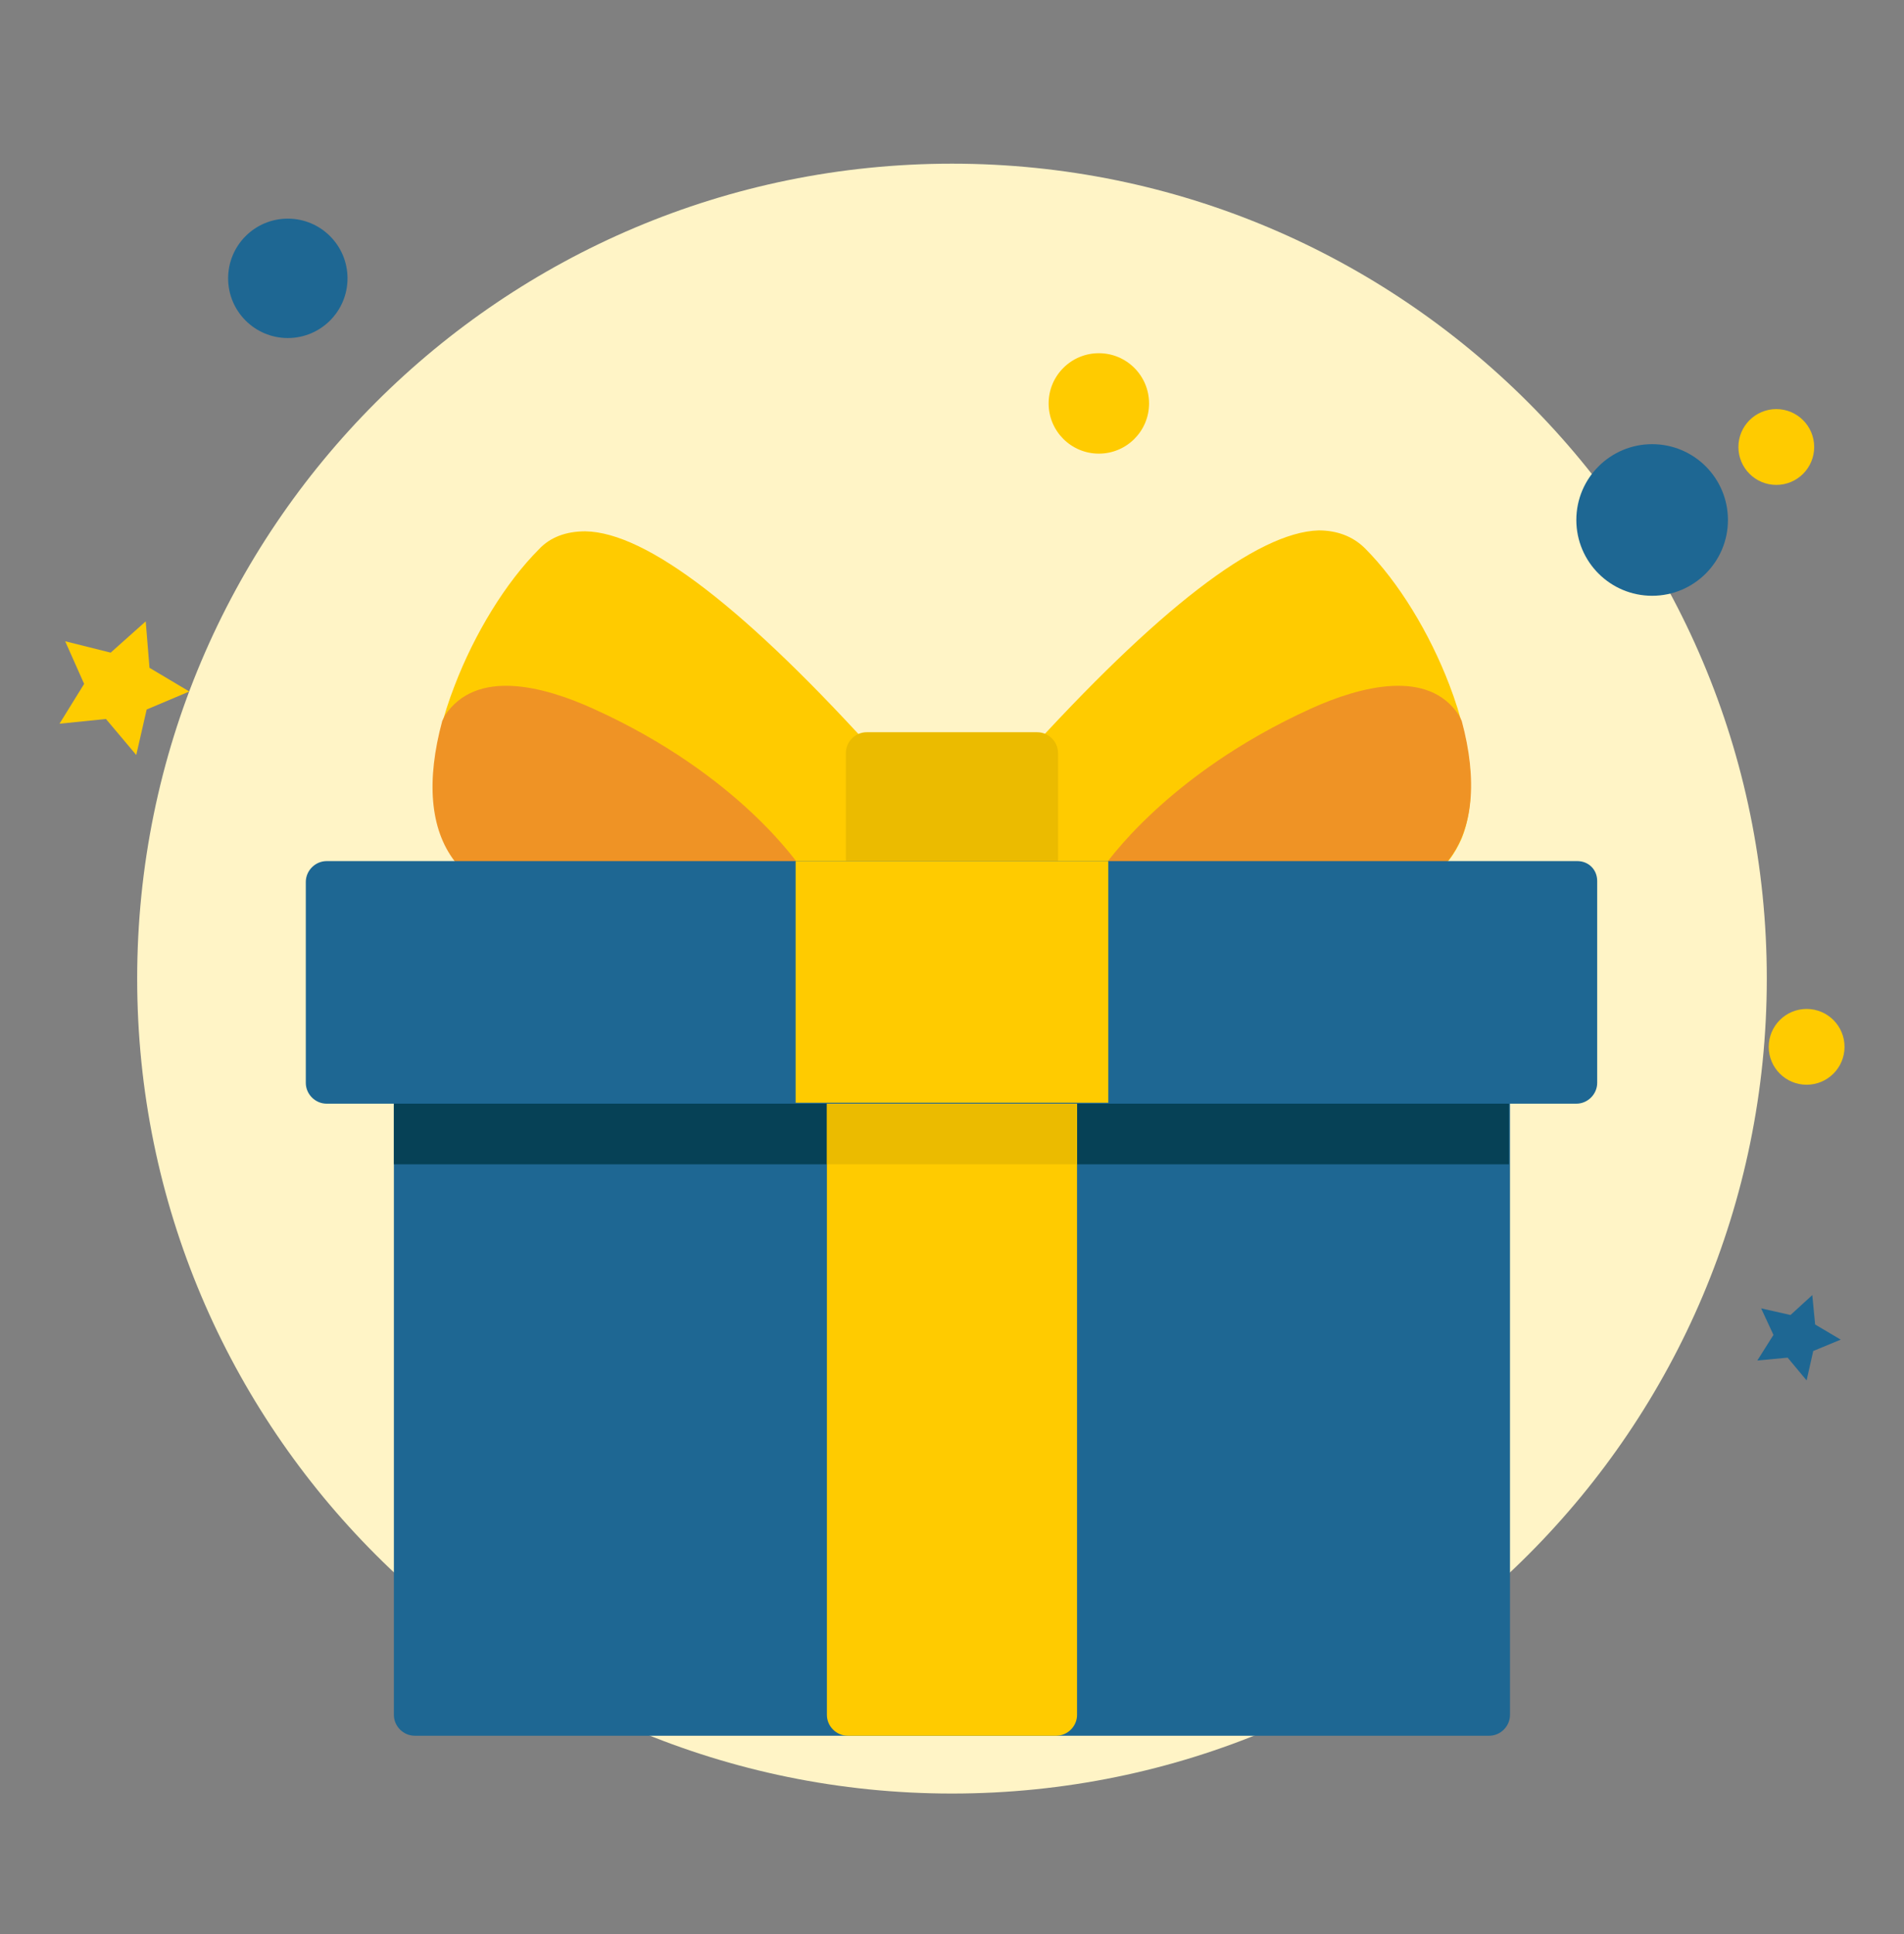 <svg width="64" height="65" viewBox="0 0 64 65" fill="none" xmlns="http://www.w3.org/2000/svg">
<rect x="0" y="0" width="64" height="65" fill="#808080" stroke="none"/>
<path d="M32 60.278C47.126 60.278 59.388 48.016 59.388 32.889C59.388 17.763 47.126 5.501 32 5.501C16.874 5.501 4.611 17.763 4.611 32.889C4.611 48.016 16.874 60.278 32 60.278Z" fill="#FFF4C6"/>
<path d="M9.674 11.361C10.782 11.361 11.681 10.463 11.681 9.355C11.681 8.246 10.782 7.348 9.674 7.348C8.566 7.348 7.668 8.246 7.668 9.355C7.668 10.463 8.566 11.361 9.674 11.361Z" fill="#1E6793"/>
<path d="M36.936 15.246C37.868 15.246 38.624 14.491 38.624 13.559C38.624 12.626 37.868 11.871 36.936 11.871C36.004 11.871 35.248 12.626 35.248 13.559C35.248 14.491 36.004 15.246 36.936 15.246Z" fill="#FFCB00"/>
<path d="M55.534 20.023C56.941 20.023 58.082 18.883 58.082 17.476C58.082 16.068 56.941 14.928 55.534 14.928C54.127 14.928 52.986 16.068 52.986 17.476C52.986 18.883 54.127 20.023 55.534 20.023Z" fill="#1E6793"/>
<path d="M59.708 16.297C60.411 16.297 60.981 15.727 60.981 15.023C60.981 14.32 60.411 13.749 59.708 13.749C59.004 13.749 58.434 14.32 58.434 15.023C58.434 15.727 59.004 16.297 59.708 16.297Z" fill="#FFCB00"/>
<path d="M60.727 36.456C61.431 36.456 62.001 35.886 62.001 35.183C62.001 34.479 61.431 33.909 60.727 33.909C60.023 33.909 59.453 34.479 59.453 35.183C59.453 35.886 60.023 36.456 60.727 36.456Z" fill="#FFCB00"/>
<path d="M2.191 21.552L3.72 21.934L4.898 20.883L5.025 22.444L6.363 23.24L4.93 23.845L4.58 25.374L3.561 24.164L2 24.323L2.828 22.985L2.191 21.552Z" fill="#FECC00"/>
<path d="M59.198 43.972L60.185 44.195L60.917 43.526L61.013 44.514L61.873 45.023L60.949 45.405L60.726 46.393L60.089 45.628L59.07 45.724L59.612 44.864L59.198 43.972Z" fill="#1E6793"/>
<path d="M50.056 35.692H13.941C13.559 35.692 13.24 36.01 13.24 36.392V57.635C13.24 58.017 13.559 58.335 13.941 58.335H50.056C50.438 58.335 50.756 58.017 50.756 57.635V36.361C50.756 35.978 50.438 35.692 50.056 35.692Z" fill="#1E6793"/>
<path d="M50.056 35.692H13.941C13.559 35.692 13.24 36.01 13.24 36.392V39.131H50.724V36.392C50.756 35.978 50.438 35.692 50.056 35.692Z" fill="#064156"/>
<path d="M35.502 35.692H28.496C28.113 35.692 27.795 36.01 27.795 36.392V57.635C27.795 58.017 28.113 58.335 28.496 58.335H35.502C35.884 58.335 36.203 58.017 36.203 57.635V36.361C36.171 35.978 35.884 35.692 35.502 35.692Z" fill="#FFCB00"/>
<path d="M35.502 35.692H28.496C28.113 35.692 27.795 36.01 27.795 36.392V39.131H36.171V36.392C36.171 35.978 35.884 35.692 35.502 35.692Z" fill="#EBBB00"/>
<path d="M48.718 23.017C48.049 21.265 46.998 19.545 45.884 18.431C45.47 18.017 44.928 17.826 44.323 17.826C42.253 17.889 38.909 20.469 34.355 25.501C34.228 25.628 34.164 25.788 34.164 25.947V29.577C34.164 29.959 34.483 30.278 34.865 30.278H45.406C47.763 30.278 48.718 29.131 49.132 28.176C49.642 26.902 49.514 25.087 48.718 23.017Z" fill="#FFCB00"/>
<path d="M49.133 24.227C49.101 24.163 49.069 24.1 49.037 24.036C48.018 22.476 45.757 23.049 44.069 23.813C39.165 26.042 37.127 29.1 37.031 29.227C36.904 29.45 36.872 29.705 36.999 29.928C37.127 30.151 37.349 30.278 37.604 30.278H45.407C46.904 30.278 48.018 29.832 48.687 28.909C49.515 27.858 49.674 26.233 49.133 24.227Z" fill="#EF9325"/>
<path d="M29.642 25.533C25.088 20.469 21.744 17.889 19.674 17.857C19.037 17.857 18.496 18.049 18.114 18.462C16.999 19.577 15.948 21.297 15.279 23.049C14.483 25.087 14.356 26.934 14.897 28.208C15.311 29.163 16.267 30.31 18.623 30.31H29.165C29.547 30.31 29.865 29.991 29.865 29.609V25.978C29.802 25.819 29.738 25.66 29.642 25.533Z" fill="#FFCB00"/>
<path d="M26.968 29.227C26.872 29.1 24.866 26.042 19.929 23.813C18.241 23.049 16.012 22.476 14.961 24.036C14.929 24.1 14.898 24.163 14.866 24.227C14.324 26.233 14.452 27.858 15.28 28.94C15.98 29.832 17.063 30.31 18.56 30.31H26.363C26.617 30.31 26.84 30.183 26.968 29.96C27.127 29.705 27.095 29.45 26.968 29.227Z" fill="#EF9325"/>
<path d="M34.865 24.609H29.132C28.75 24.609 28.432 24.927 28.432 25.309V29.609C28.432 29.991 28.75 30.309 29.132 30.309H34.865C35.247 30.309 35.565 29.991 35.565 29.609V25.309C35.565 24.927 35.247 24.609 34.865 24.609Z" fill="#EBBB00"/>
<path d="M53.018 28.94H10.98C10.598 28.94 10.279 29.259 10.279 29.641V36.393C10.279 36.775 10.598 37.093 10.98 37.093H52.986C53.368 37.093 53.687 36.775 53.687 36.393V29.609C53.687 29.227 53.4 28.94 53.018 28.94Z" fill="#1E6793"/>
<path d="M37.254 28.94H26.744V37.061H37.254V28.94Z" fill="#FFCB00"/>
</svg>
